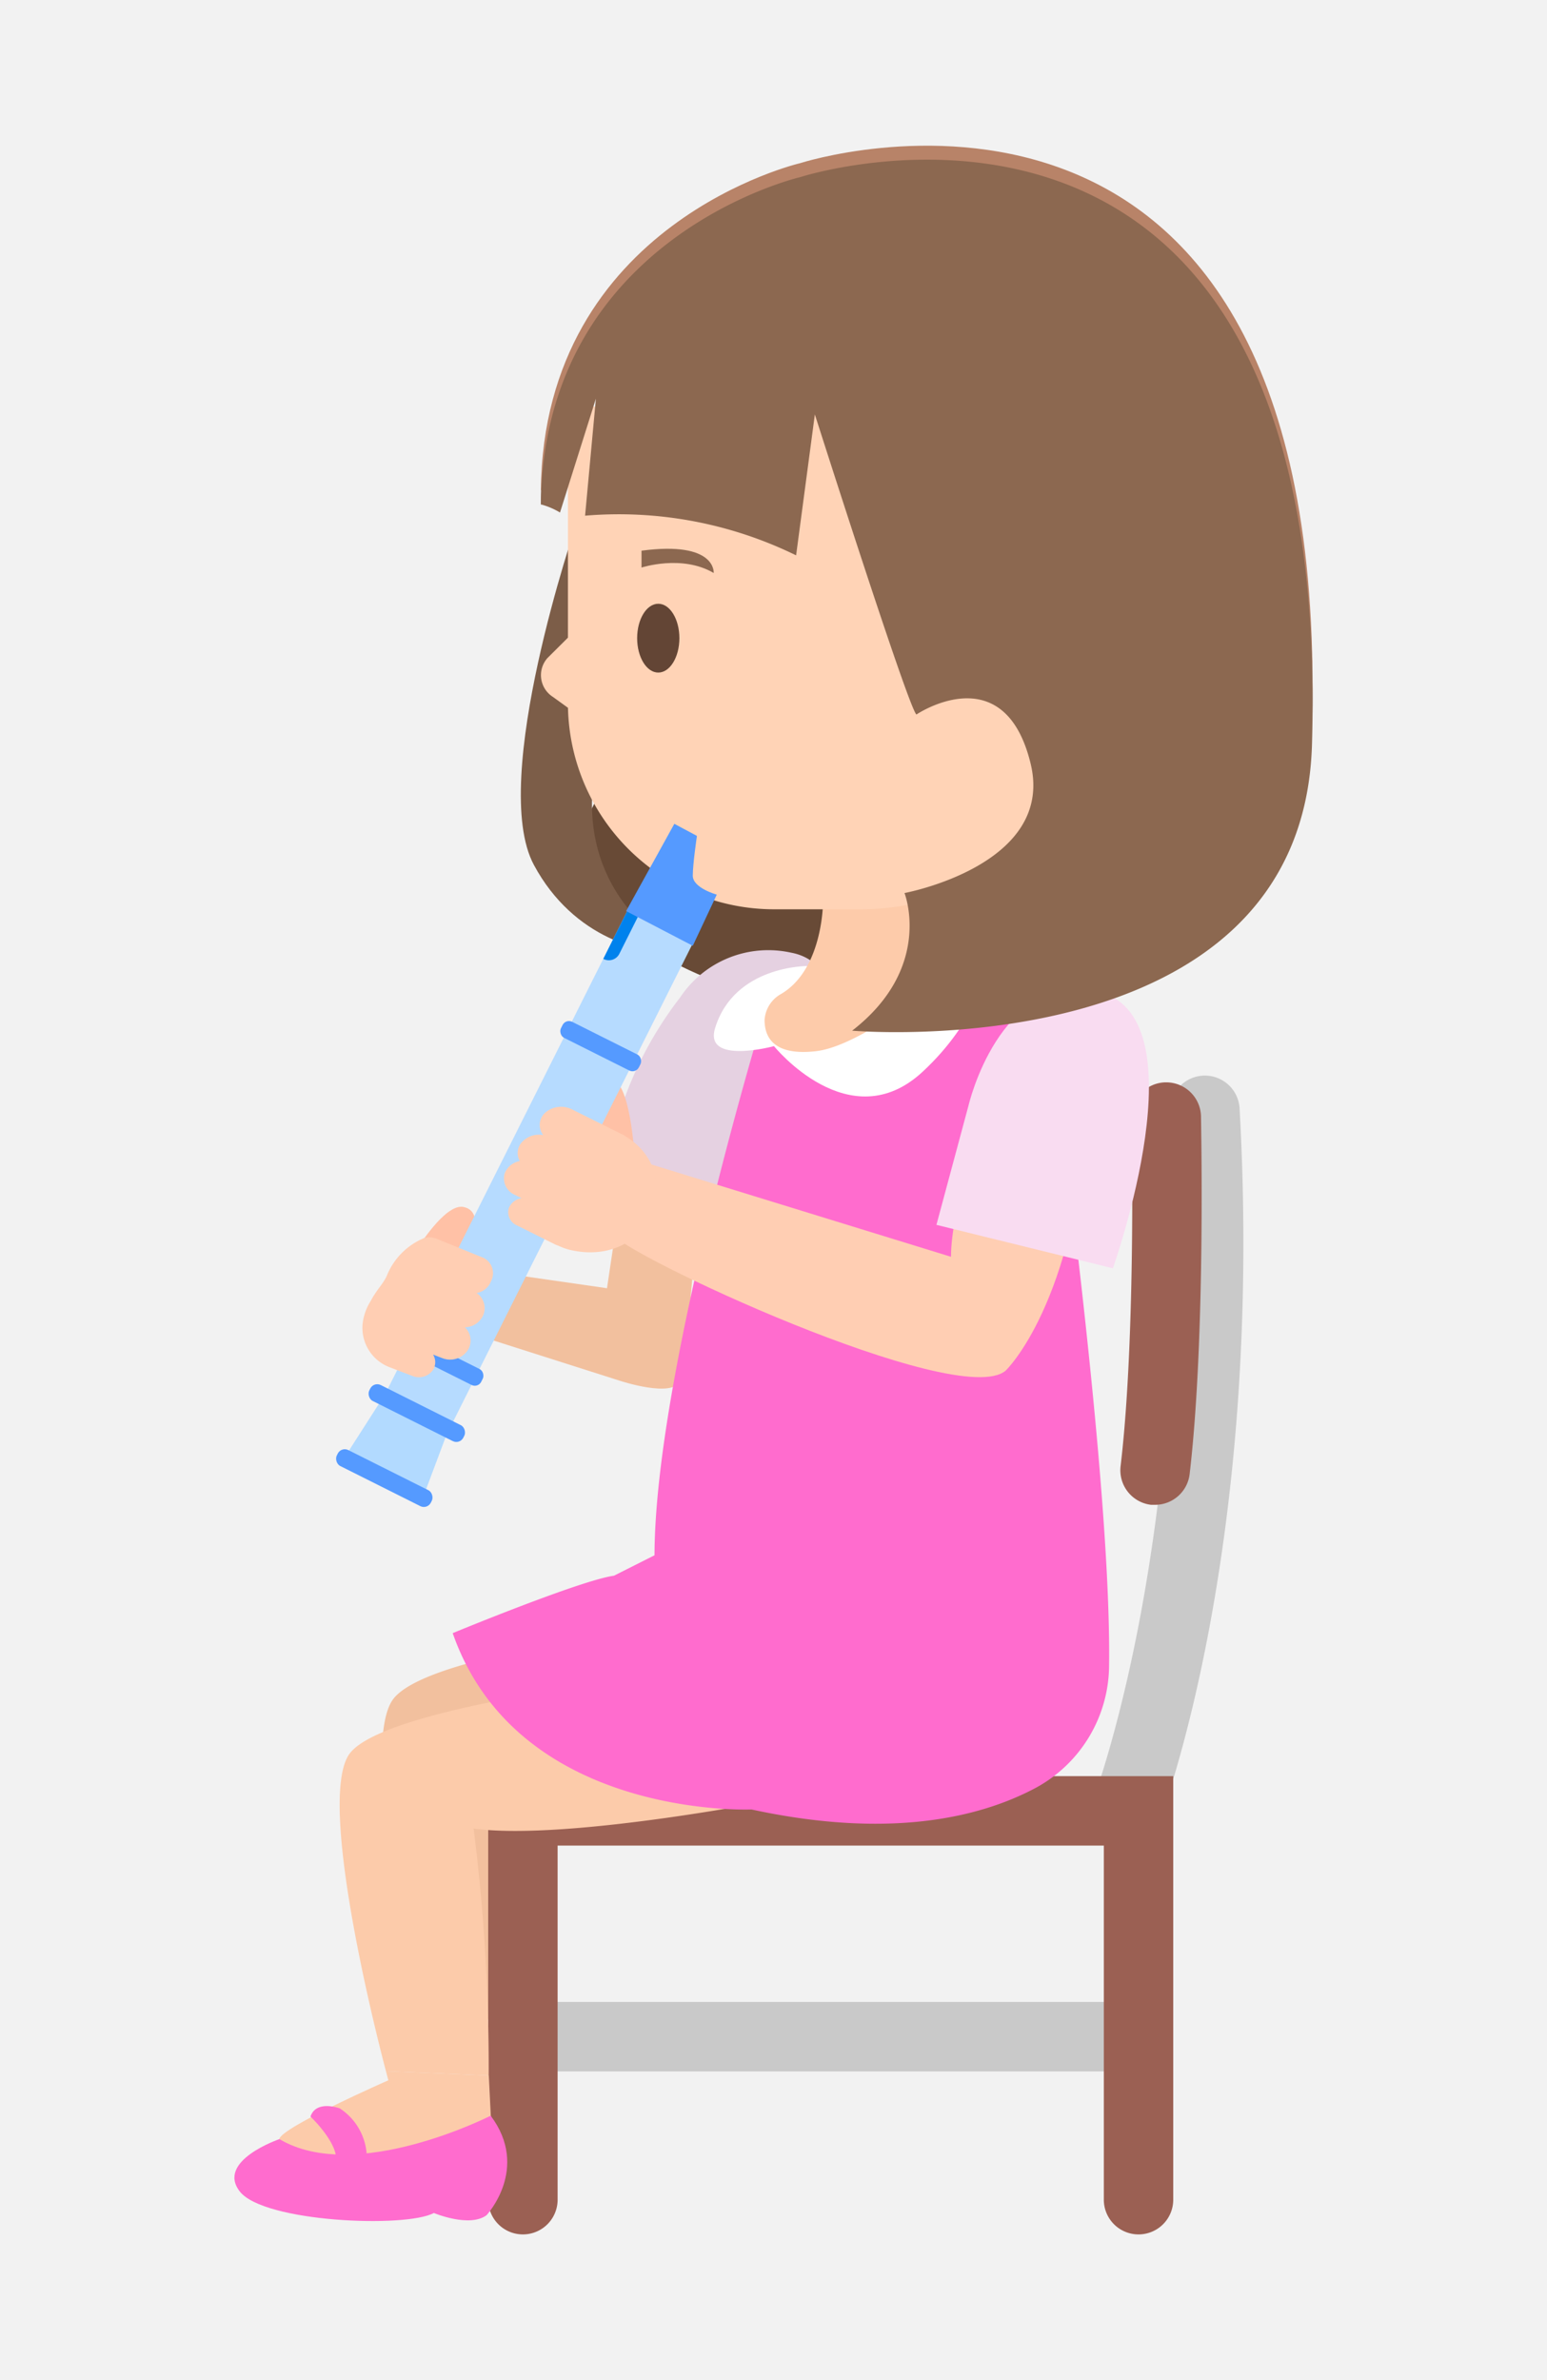 <svg viewBox="0 0 156 240" xmlns="http://www.w3.org/2000/svg"><path d="m0 0h156v240h-156z" fill="#f2f2f2"/><path d="m72.48 115.91-9-1.25-2.27 15.24-11.1-1.6-1.7 6.44 14.16 4.51s5.29 1.74 6 0 2.08-20.74 2.08-20.74z" fill="#f2c09e"/><path d="m56.32 88.42s22.16 26.19 60.76 6l-11.94-32.1-38.76 5.5z" fill="#684a36"/><path d="m114.81 208.87h-62.08a3.5 3.5 0 0 1 0-7h62.08a3.5 3.5 0 0 1 0 7z" fill="#c9c9c9"/><path d="m113.49 186.26a3.51 3.51 0 0 1 -3.26-4.77c.1-.26 10.15-26.81 7.77-69.33a3.5 3.5 0 1 1 7-.39c2.47 44.15-7.8 71.13-8.23 72.25a3.51 3.51 0 0 1 -3.28 2.24z" fill="#c9c9c9"/><path d="m83.74 175.05s-22 4.18-31.63 2.64a214.29 214.29 0 0 1 .9 26.19l-10.35-.65s-6.6-26.18-3.14-31.71c3.19-5.1 31.17-7.75 31.17-7.75z" fill="#f2c09e"/><path d="m114.81 225.31a3.5 3.5 0 0 1 -3.5-3.5v-35.71h-55.08v35.71a3.5 3.5 0 0 1 -7 0v-42.71h69.08v42.71a3.5 3.5 0 0 1 -3.5 3.5z" fill="#9b6053"/><path d="m38.92 208.85.24.92s-10.79 4.74-11 5.93c0 0 1.24 4.19 12 2.29s9.33-4.65 9.33-4.65l-.2-4.06z" fill="#fccbaa"/><path d="m62.11 113.43a37.87 37.87 0 0 1 6.48-12.86 10.67 10.67 0 0 1 11.17-4.51c11 2.06-2.65 29-2.65 29l-17-4.12z" fill="#e5d1e1"/><path d="m58.13 52.79s-8.89 25.9-4.29 34.43c4 7.45 11.21 9.16 14.49 8.64 0 0-13.22-6.56-6.95-23.29 4.9-13.06-3.25-19.78-3.25-19.78z" fill="#7c5d48"/><path d="m49.48 213.34s-13.63 6.94-21.3 2.36c0 0-6.41 2.18-4 5.28s16.7 3.71 19.57 2.17c0 0 3.59 1.51 5.32.22-.01 0 4.4-4.71.41-10.03z" fill="#ff6cce"/><path d="m31.31 213.43s2.57 2.42 2.6 4.29l1 2.14 2-1s-.12-1.4.07-1.58a6 6 0 0 0 -2.72-4.68s-2.38-.89-2.95.83z" fill="#ff6cce"/><path d="m116.48 151.74h-.41a3.51 3.51 0 0 1 -3.07-3.89c1.59-13.36 1.11-34.92 1.11-35.13a3.49 3.49 0 0 1 3.42-3.58h.08a3.51 3.51 0 0 1 3.5 3.42c0 .9.48 22.26-1.15 36.11a3.51 3.51 0 0 1 -3.48 3.07z" fill="#9b6053"/><path d="m79.31 181.28s-21.93 4.39-31.55 3.11a193.08 193.08 0 0 1 1.52 24.89l-10.36-.43s-7.11-26.52-3.78-31.85c3.06-4.91 31-7.95 31-7.95z" fill="#fccbaa"/><path d="m66 156.83-4.09 2.06c-3.37.46-16.26 5.79-16.26 5.79 6.57 18.81 30.13 17.78 30.13 17.78 14.36 3.11 23.47.63 28.76-2.23a14.12 14.12 0 0 0 7.3-12.23c.3-22.56-7.88-77.39-7.88-77.39s-19.84 15.21-23.66 14.85c-3.58-.34-2.81-4.66-2.81-4.66s-11.44 37.04-11.49 56.03z" fill="#ff6cce"/><path d="m99.39 97.84s-.73 5-6.34 10.22c-7.38 6.87-15-2.57-15-2.57s-7.09 1.92-5.94-1.82c1.94-6.33 9.32-6.26 9.32-6.26z" fill="#fff"/><path d="m83 90.79s.07 6.88-4.22 9.43a3.22 3.22 0 0 0 -1.68 2.63c0 1.66.83 3.64 5.17 3.15 6.82-.77 21.67-14.84 21.67-14.84v-2.74z" fill="#fdcbaa"/><path d="m57.27 41h54.52a0 0 0 0 1 0 0v25.69a25 25 0 0 1 -25 25h-8.73a20.79 20.79 0 0 1 -20.79-20.77v-29.92a0 0 0 0 1 0 0z" fill="#ffd3b6"/><path d="m80.7 19.54s51.46-16.65 51.66 52.55c.64-71.09-51.66-54.22-51.66-54.22s-25.88 6-26.16 33h.07c1.3-25.57 26.09-31.33 26.09-31.33z" fill="#7a6059"/><path d="m58.06 71.94-2.31-1.67a2.6 2.6 0 0 1 -.54-3.92l3.43-3.41z" fill="#ffd3b6"/><ellipse cx="66.38" cy="64.35" fill="#634535" rx="2.13" ry="3.47"/><path d="m64.69 57.23s4.09-1.34 7.28.55c0 0 .3-3.26-7.28-2.25z" fill="#8c6850"/><path d="m80.7 18.12s51.46-16.65 51.66 52.55c.64-71.14-51.66-54.22-51.66-54.22s-25.88 6-26.16 33h.07c1.3-25.57 26.09-31.33 26.09-31.33z" fill="#b88368"/><path d="m39 131.21s5-10.1 7.76-9.5-.21 5.83-.21 5.83z" fill="#ffc1a6"/><path d="m98.64 113.73s-2.76 8.63-2.74 13l-30.9-9.52s-4 5.11-3.39 7.07 35 18 39.8 13.93c0 0 7.06-6.7 8.31-26.6z" fill="#ffceb3"/><path d="m64 116.84s-.38-8-2.47-8.08-1.26 5-1.26 5z" fill="#ffc1a6"/><path d="m50.75 90.37h7.37v54.44h-7.37z" fill="#b6dbff" transform="matrix(.894 .448 -.448 .894 58.5 -11.93)"/><path d="m42.73 150.8-7.9-3.97 3.76-5.87 6.59 3.31z" fill="#b2daff"/><g fill="#559aff"><rect height="1.8" rx=".79" transform="matrix(.894 .448 -.448 .894 70.93 -1.53)" width="10.61" x="33.39" y="148.14"/><rect height="1.8" rx=".79" transform="matrix(.894 .448 -.448 .894 68.34 -3.7)" width="10.61" x="36.67" y="141.59"/><rect height="1.8" rx=".72" transform="matrix(.894 .448 -.448 .894 66.25 -5.45)" width="8.79" x="40.23" y="136.31"/><rect height="1.81" rx=".72" transform="matrix(.894 .448 -.448 .894 53.72 -15.94)" width="8.79" x="56.14" y="104.59"/></g><path d="m62 91.61h1.22a0 0 0 0 1 0 0v4.47a1.18 1.18 0 0 1 -1.22 1.18 0 0 0 0 1 0 0v-5.65a0 0 0 0 1 0 0z" fill="#0082ed" transform="matrix(.894 .448 -.448 .894 48.98 -18.04)"/><path d="m69.86 95.37 2.42-5.16s-2.43-.66-2.42-1.92.42-4 .42-4l-2.28-1.22-4.86 8.8z" fill="#559aff"/><path d="m97.67 111.46s3.09-13.33 12.8-11.51c11 2.07 1.75 27.94 1.75 27.94l-17.79-4.38z" fill="#f9dcf1"/><path d="m132.3 75.12c-1 32.74-46.37 28.81-46.37 28.81 8.23-6.38 5.28-13.88 5.28-13.88s15.15-2.8 12.73-13c-2.64-11-11.53-5-11.53-5-.85-.78-10.24-30.26-10.24-30.26l-1.89 14.21a40.63 40.63 0 0 0 -21.28-4l1.09-11.8-3.62 11.48a7.51 7.51 0 0 0 -1.93-.82c.28-27 26.16-33 26.16-33s53.77-17.4 51.6 57.26z" fill="#8c6850"/><path d="m62.91 114.47-5.18-2.58a2.46 2.46 0 0 0 -2.73.29 1.66 1.66 0 0 0 -.22 2.28 2.31 2.31 0 0 0 -2.29.88 1.64 1.64 0 0 0 -.07 1.74 2 2 0 0 0 -1.54 1.27 1.82 1.82 0 0 0 1.12 2.17l.59.3a1.65 1.65 0 0 0 -1.28 1 1.45 1.45 0 0 0 .85 1.76l3.79 1.89a1.51 1.51 0 0 0 .33.13 6.11 6.11 0 0 0 1.18.43c4.58 1.08 8-1.51 8.73-4.87a6.31 6.31 0 0 0 -2.77-6.35z" fill="#ffceb3"/><path d="m48.54 126.75-4.54-1.85a1.93 1.93 0 0 0 -1.23-.06 6.89 6.89 0 0 0 -3.77 3.82c-.38.83-1 1.36-1.61 2.51a5.45 5.45 0 0 0 -.83 2.38 4.25 4.25 0 0 0 2.79 4.34l1.25.48 1 .38a1.72 1.72 0 0 0 2.07-.62 1.47 1.47 0 0 0 0-1.54l.91.35a2.14 2.14 0 0 0 2.61-.82 1.84 1.84 0 0 0 -.31-2.28 2.06 2.06 0 0 0 1.84-1.2 1.85 1.85 0 0 0 -.66-2.26 1.85 1.85 0 0 0 1.37-1l.12-.26a1.72 1.72 0 0 0 -1.01-2.37z" fill="#ffceb3"/></svg>